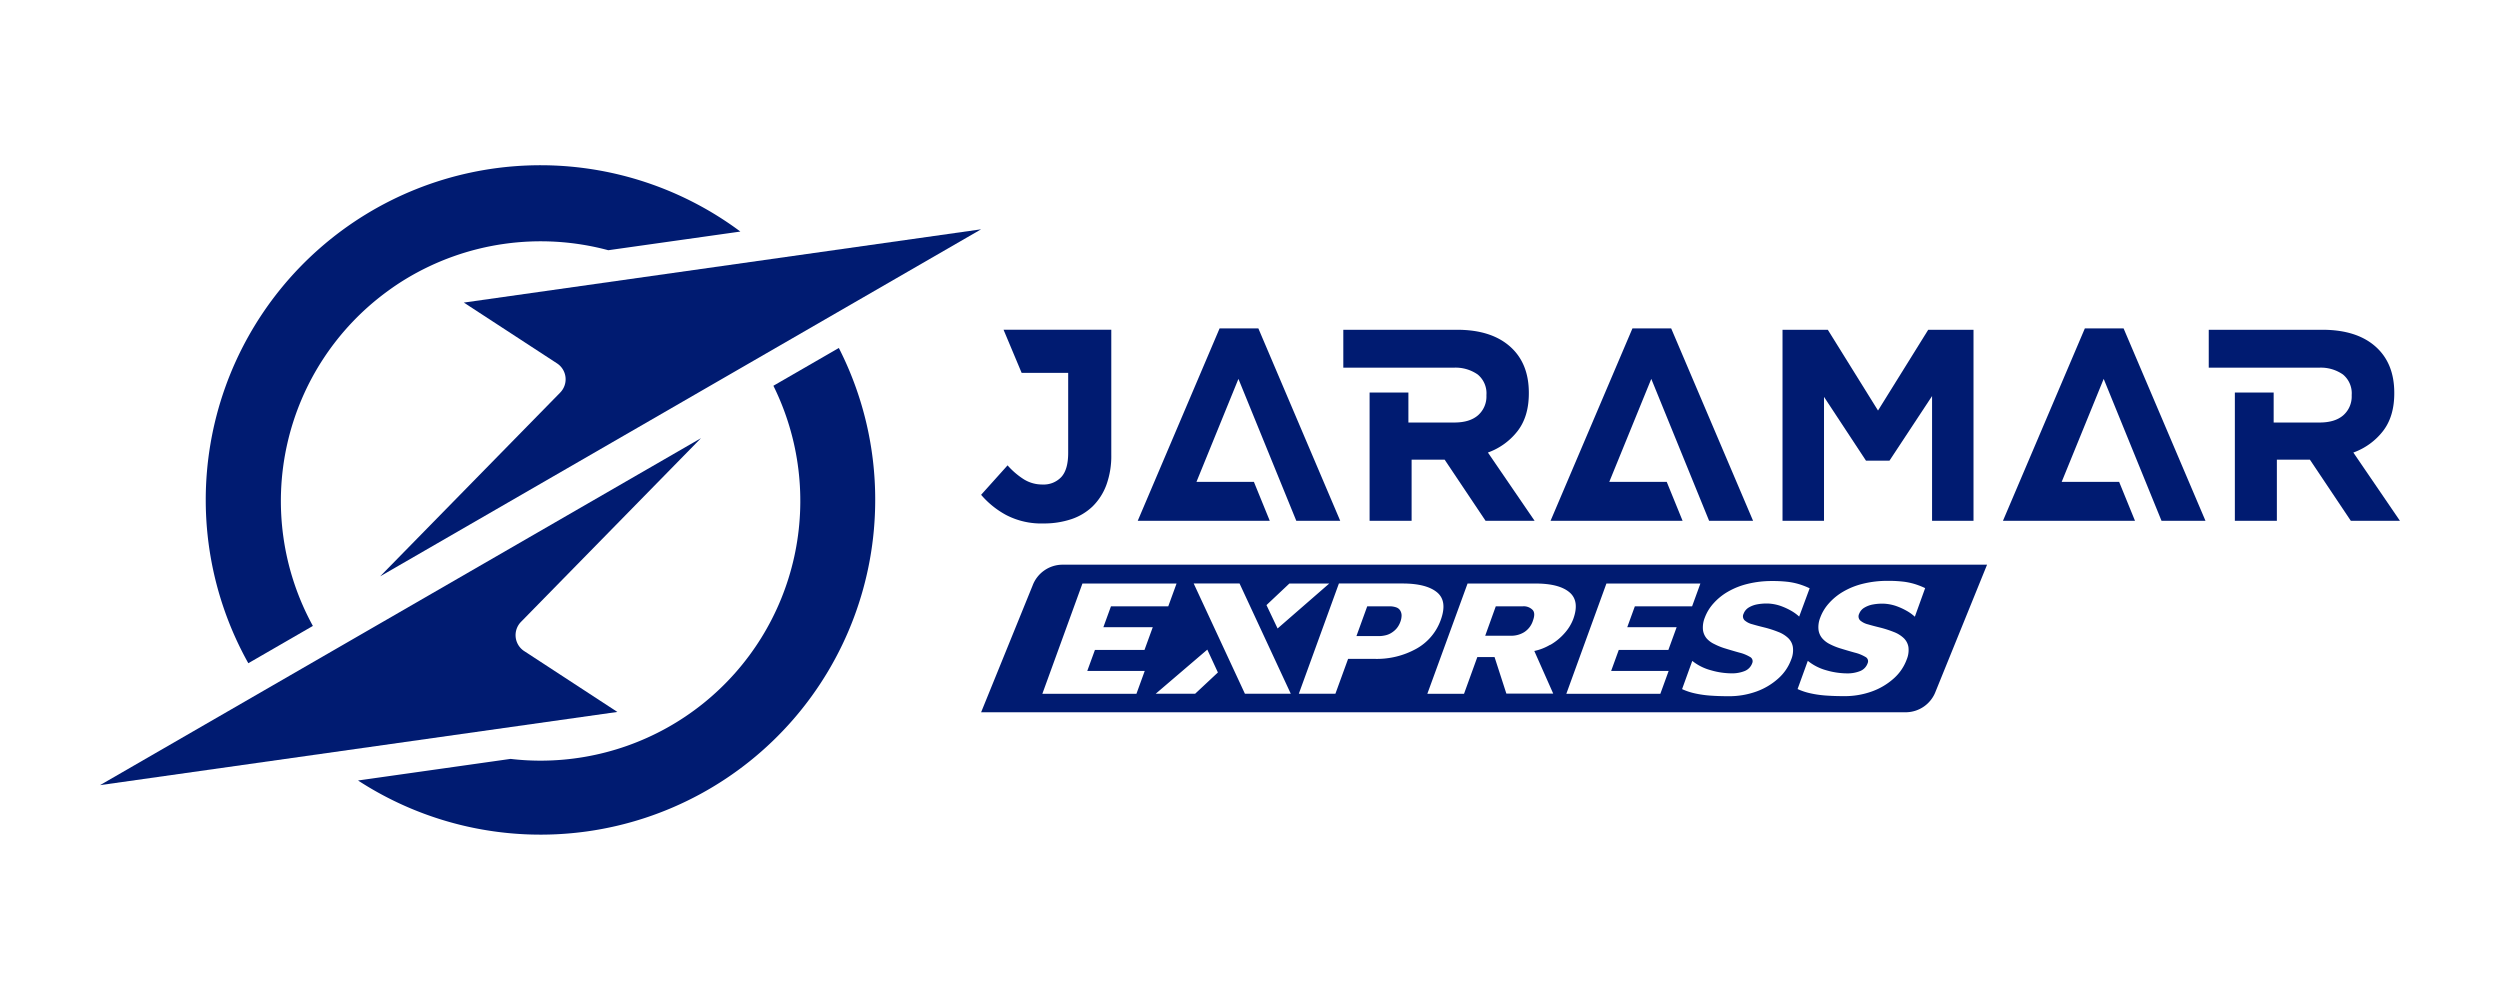 <svg id="Capa_1" data-name="Capa 1" xmlns="http://www.w3.org/2000/svg" viewBox="0 0 708.66 283.46"><defs><style>.cls-1{fill:#001b71;}</style></defs><path class="cls-1" d="M431.63,171.87H424l-3,8.34h7.4a7,7,0,0,0,3.63-1,6,6,0,0,0,2.52-3.33c.5-1.37.46-2.39-.12-3A3.53,3.53,0,0,0,431.63,171.87Z"/><path class="cls-1" d="M395.75,172.16a5.5,5.5,0,0,0-1.88-.29h-6.31l-3.06,8.44h6.31a8.21,8.21,0,0,0,2.07-.26,5.29,5.29,0,0,0,1.75-.8A5.94,5.94,0,0,0,396,178a6.09,6.09,0,0,0,.93-1.68,5.32,5.32,0,0,0,.37-1.88,2.79,2.79,0,0,0-.39-1.38A2.1,2.1,0,0,0,395.75,172.16Z"/><path class="cls-1" d="M301,160.07a9.09,9.09,0,0,0-8.3,5.92L278.11,201.9H540.39a9.09,9.09,0,0,0,8.3-5.92l14.57-35.91Zm64.49,5.34h11.3l-14.64,12.74L359,171.52Zm-41,24.78-2.35,6.47H295.47l11.36-31.25h26.68l-2.35,6.46H314.92l-2.15,5.91h14l-2.35,6.46H310.37l-2.17,5.95Zm14.29,6.46H327.6l14.63-12.51,3,6.48Zm14.11,0-14.52-31.25h13l14.52,31.25Zm36.82-9.89h-7.57l-3.6,9.89H368.17l11.36-31.25h18q6.76,0,9.79,2.48t1.09,7.83a15.16,15.16,0,0,1-6.9,8.17A23.07,23.07,0,0,1,389.72,186.77Zm49.72-4a14.9,14.9,0,0,1-4.51,1.77l5.36,12.08H427l-3.35-10.36h-4.88L415,196.66H404.6L416,165.41h19.28q6.66,0,9.6,2.48t1.08,7.59a12.83,12.83,0,0,1-2.36,3.89A16.12,16.12,0,0,1,439.44,182.81ZM473,190.19l-2.35,6.47H444l11.36-31.25H482l-2.35,6.46H463.42l-2.15,5.91h14l-2.35,6.46H458.86l-2.16,5.95ZM507.72,187a13.21,13.21,0,0,1-3.66,5.34,18.73,18.73,0,0,1-6.18,3.68,22.7,22.7,0,0,1-7.92,1.33c-1.91,0-3.67-.06-5.27-.18a29.88,29.88,0,0,1-4.33-.64,17.61,17.61,0,0,1-3.55-1.19l2.89-8A14.34,14.34,0,0,0,485,190a21.35,21.35,0,0,0,5.82.87,9.58,9.58,0,0,0,3.74-.66,3.75,3.75,0,0,0,2.14-2.25,1.37,1.37,0,0,0-.66-1.76,11,11,0,0,0-3-1.21q-1.95-.54-4.38-1.29a18.16,18.16,0,0,1-2.71-1.13A6.66,6.66,0,0,1,483.8,181a4.67,4.67,0,0,1-1.07-2.43,7.41,7.41,0,0,1,.53-3.52,12.51,12.51,0,0,1,2.38-3.93,16.47,16.47,0,0,1,4.05-3.33,21,21,0,0,1,5.65-2.27,28.65,28.65,0,0,1,7.12-.82,36.68,36.68,0,0,1,4.17.21,19,19,0,0,1,3.34.68,21.52,21.52,0,0,1,3,1.17L510,174.78a12.39,12.39,0,0,0-2.34-1.69,18.69,18.69,0,0,0-3-1.36,12.56,12.56,0,0,0-3.43-.65,14.69,14.69,0,0,0-3,.21,7.26,7.26,0,0,0-2.51.91,3.48,3.48,0,0,0-1.48,1.78,1.61,1.61,0,0,0,.28,1.85,5.25,5.25,0,0,0,2.23,1.13c1,.3,2.16.6,3.42.91a30.34,30.34,0,0,1,3.93,1.27,8.46,8.46,0,0,1,2.79,1.73,4.52,4.52,0,0,1,1.32,2.51A6.91,6.91,0,0,1,507.72,187Zm35.07-12.18a12.16,12.16,0,0,0-2.35-1.69,18.2,18.2,0,0,0-3-1.36,12.56,12.56,0,0,0-3.43-.65,14.59,14.59,0,0,0-3,.21,7.26,7.26,0,0,0-2.51.91A3.43,3.43,0,0,0,527,174a1.63,1.63,0,0,0,.27,1.85,5.32,5.32,0,0,0,2.23,1.13c1,.3,2.17.6,3.43.91a30.85,30.85,0,0,1,3.93,1.27,8.46,8.46,0,0,1,2.79,1.73,4.58,4.58,0,0,1,1.32,2.51,7,7,0,0,1-.5,3.58,13.31,13.31,0,0,1-3.66,5.34,18.78,18.78,0,0,1-6.19,3.68,22.64,22.64,0,0,1-7.91,1.33c-1.92,0-3.67-.06-5.27-.18a29.88,29.88,0,0,1-4.33-.64,17.71,17.71,0,0,1-3.56-1.19l2.9-8a14.37,14.37,0,0,0,5.27,2.69,21.42,21.42,0,0,0,5.83.87,9.58,9.58,0,0,0,3.74-.66,3.7,3.7,0,0,0,2.13-2.25,1.36,1.36,0,0,0-.65-1.76,11,11,0,0,0-3-1.21q-1.95-.54-4.38-1.29a18.28,18.28,0,0,1-2.72-1.13,6.89,6.89,0,0,1-2.13-1.64,4.66,4.66,0,0,1-1.06-2.43A7.29,7.29,0,0,1,516,175a12.51,12.51,0,0,1,2.38-3.93,16.47,16.47,0,0,1,4.05-3.33,20.91,20.91,0,0,1,5.64-2.27,28.79,28.79,0,0,1,7.13-.82,36.68,36.68,0,0,1,4.17.21,19,19,0,0,1,3.34.68,21.52,21.52,0,0,1,3,1.17Z"/><polygon class="cls-1" points="367.45 147.62 379.9 147.62 356.7 93.09 345.71 93.09 322.51 147.62 330.23 147.62 334.65 147.62 359.93 147.62 355.44 136.6 339.15 136.6 351.05 107.4 367.45 147.62"/><polygon class="cls-1" points="484.47 147.62 496.93 147.62 473.72 93.09 462.74 93.09 439.53 147.62 447.25 147.62 451.68 147.62 476.95 147.62 472.46 136.6 456.17 136.6 468.08 107.4 484.47 147.62"/><polygon class="cls-1" points="612.71 147.62 625.17 147.62 601.96 93.09 590.98 93.09 567.77 147.62 575.5 147.62 579.92 147.62 605.19 147.62 600.7 136.6 584.41 136.6 596.32 107.4 612.71 147.62"/><polygon class="cls-1" points="546.58 93.48 532.35 116.37 518.12 93.48 505.28 93.48 505.28 147.62 517.04 147.62 517.04 112.5 528.94 130.58 535.6 130.58 547.67 112.27 547.67 147.62 559.42 147.62 559.42 93.48 546.58 93.48"/><path class="cls-1" d="M667.09,128.28a18.61,18.61,0,0,0,8.39-6.07q3.21-4.14,3.21-10.71v-.16q0-8.43-5.37-13.15t-15.05-4.71H626.1v10.75h31.17a10.93,10.93,0,0,1,6.88,1.93,6.9,6.9,0,0,1,2.47,5.8v.16a7.09,7.09,0,0,1-2.35,5.57c-1.58,1.39-3.83,2.08-6.77,2.08h-13v-8.51h-11v36.36h11.91V130.29h9.36l11.6,17.33h13.92Z"/><path class="cls-1" d="M421.77,128.28a18.61,18.61,0,0,0,8.39-6.07q3.21-4.14,3.21-10.71v-.16q0-8.43-5.37-13.15T413,93.48H380.78v10.75H412a10.93,10.93,0,0,1,6.88,1.93,6.9,6.9,0,0,1,2.47,5.8v.16a7.09,7.09,0,0,1-2.35,5.57c-1.58,1.39-3.83,2.08-6.77,2.08h-13v-8.51h-11v36.36h11.91V130.29h9.36l11.6,17.33H435Z"/><path class="cls-1" d="M284.47,93.47l5.13,12.23h13.19v22.67q0,4.72-1.94,6.84a6.84,6.84,0,0,1-5.33,2.13,9.86,9.86,0,0,1-5.23-1.43,21.57,21.57,0,0,1-4.68-4l-7.5,8.35a24.88,24.88,0,0,0,7.08,5.72,21.54,21.54,0,0,0,10.63,2.4,24.38,24.38,0,0,0,7.82-1.2,16,16,0,0,0,6.07-3.63,16.59,16.59,0,0,0,3.9-6.07,24,24,0,0,0,1.4-8.59V93.47Z"/><path class="cls-1" d="M248.09,141.74a94.86,94.86,0,0,1-146.6,79.5l43.23-6.12a72.43,72.43,0,0,0,8.51.5,73.63,73.63,0,0,0,66-106.27l18.55-10.71A94.54,94.54,0,0,1,248.09,141.74Z"/><path class="cls-1" d="M209.87,65.64l-37.44,5.29a73.8,73.8,0,0,0-57.35,8.12q-2.61,1.58-5.07,3.38a73.63,73.63,0,0,0-21.32,95L70.39,188A94.86,94.86,0,0,1,209.87,65.64Z"/><path class="cls-1" d="M198.71,124.2,28.35,222.56,175,201.81l-26.41-17.25a5.39,5.39,0,0,1-.9-8.29Z"/><path class="cls-1" d="M107.75,163.38,278.11,65,131.48,85.77,157.89,103a5.39,5.39,0,0,1,.9,8.29Z"/></svg>